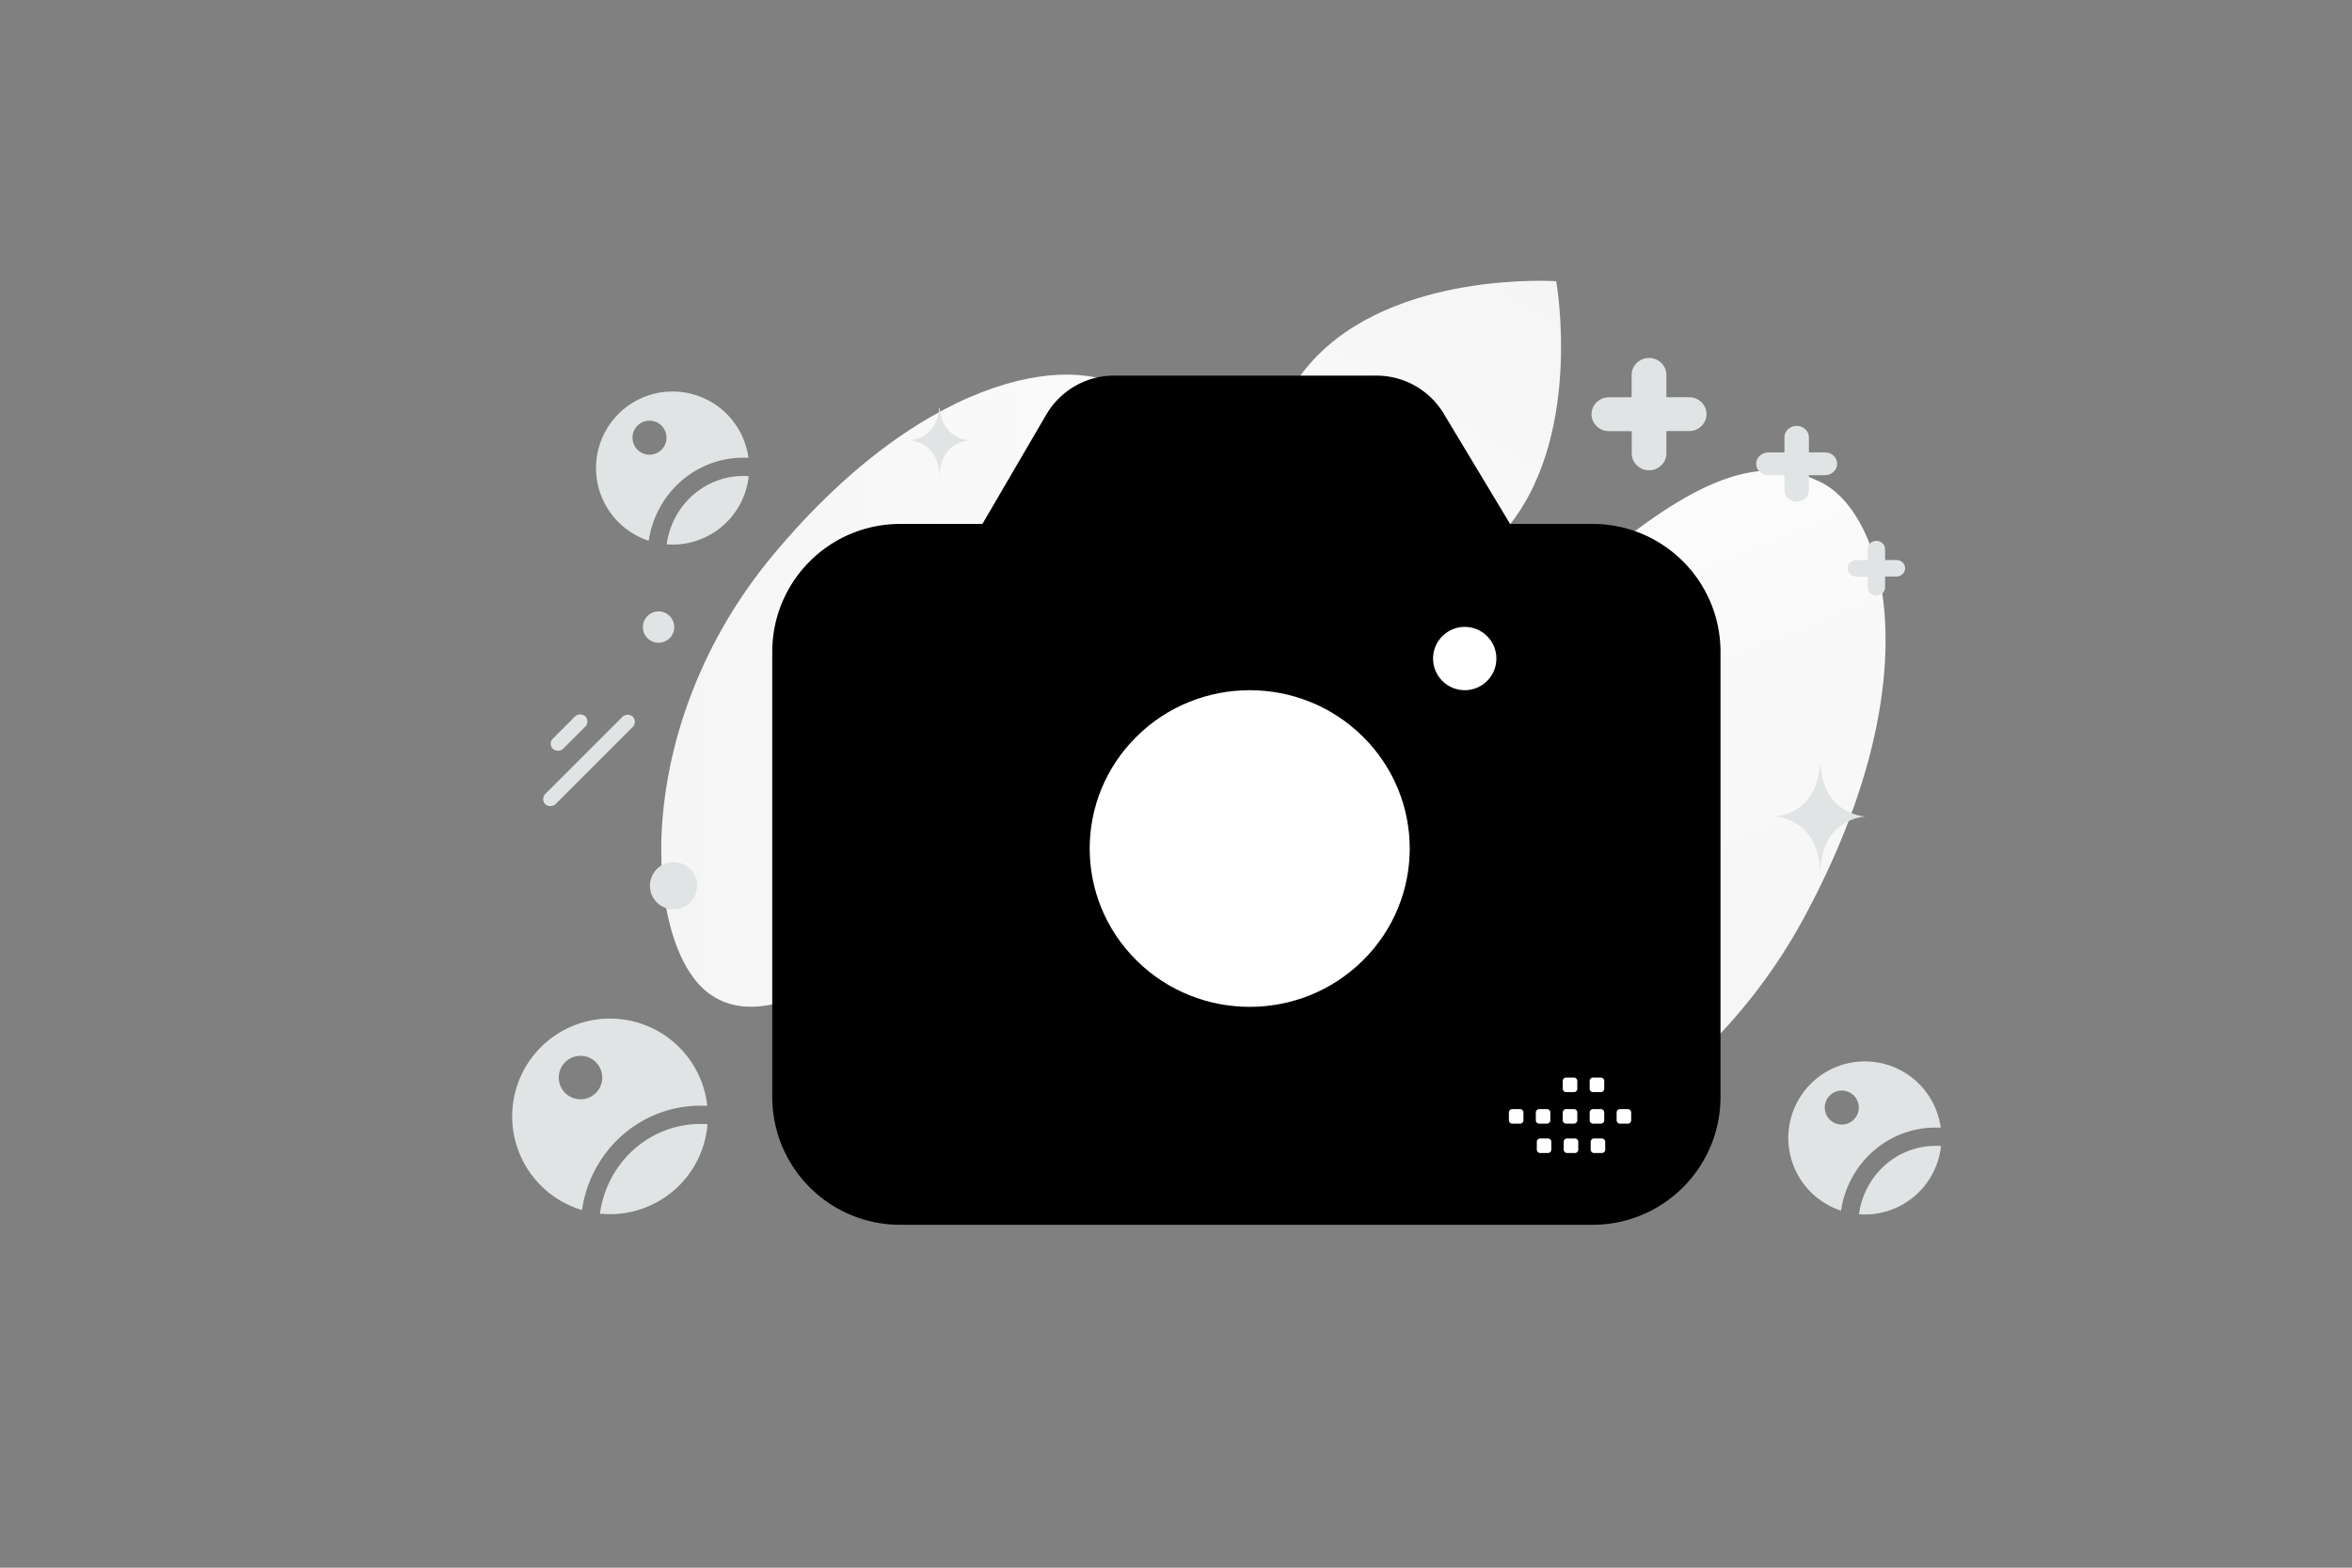 <svg width="900" height="600" viewBox="0 0 900 600" fill="none" xmlns="http://www.w3.org/2000/svg"><rect x="0" y="0" width="900" height="600" fill="#808080" stroke="none"/><path fill="transparent" d="M0 0h900v600H0z"/><path d="M696.593 184.468c-25.515-12.392-52.382 2.161-89.628 33.807-28.008 23.806-53.829 45.113-72.469 82.387-13.052 26.081-18.91 53.156-20.582 76.657-1.816 25.462-7.238 56.852 14.631 69.073 30.046 16.783 116.496-11.629 161.653-94.962 49.597-91.553 31.342-154.858 6.395-166.962z" fill="url(#a)"/><path d="M433.54 151.233c18.902 17.228 15.689 44.591 1.629 86.356-10.58 31.409-19.798 60.152-44.787 88.214-17.482 19.644-38.2 33.595-57.323 42.847-20.718 10.027-45.195 25.054-62.735 10.822-24.093-19.556-29.179-101.448 25.525-167.105 60.104-72.122 119.219-77.982 137.691-61.134z" fill="url(#b)"/><path d="M574.954 204.106c-31.536 35.175-93.709 30.904-93.709 30.904s-11.004-61.303 20.564-96.459c31.537-35.175 93.679-30.923 93.679-30.923s11.003 61.304-20.534 96.478z" fill="url(#c)"/><path fill-rule="evenodd" clip-rule="evenodd" d="M647.228 249.493v170.299c0 20.909-16.935 37.845-37.844 37.845h-264.91c-20.909 0-37.845-16.936-37.845-37.845V249.493c0-20.909 16.936-37.844 37.845-37.844h37.844l27.664-47.381a18.923 18.923 0 0 1 16.349-9.385h100.363a18.942 18.942 0 0 1 16.216 9.158l28.629 47.608h37.845c20.909 0 37.844 16.935 37.844 37.844z" fill="#000" stroke="#000" stroke-width="22.25" stroke-linecap="round" stroke-linejoin="round"/><path fill-rule="evenodd" clip-rule="evenodd" d="M521.502 281.911c23.912 23.663 23.912 62.028 0 85.692-23.912 23.663-62.682 23.663-86.594 0-23.912-23.664-23.912-62.029 0-85.692 23.912-23.663 62.682-23.663 86.594 0zm47.551-38.435c4.732 4.732 4.732 12.405 0 17.138-4.733 4.733-12.406 4.733-17.139 0-4.732-4.733-4.732-12.406 0-17.138 4.733-4.733 12.406-4.733 17.139 0z" fill="#fff"/><path fill-rule="evenodd" clip-rule="evenodd" d="M721.324 210.167v4.166h4.361c1.82 0 3.315 1.428 3.315 3.167 0 1.739-1.495 3.167-3.315 3.167h-4.361v4.166c0 1.738-1.495 3.167-3.315 3.167-1.82 0-3.315-1.429-3.315-3.167v-4.149h-4.379c-1.82 0-3.315-1.428-3.315-3.167 0-1.738 1.495-3.167 3.315-3.167h4.361v-4.183c0-1.738 1.495-3.167 3.333-3.167 1.82 0 3.315 1.429 3.315 3.167zm-29.14-42.793v5.752h6.144c2.565 0 4.672 1.973 4.672 4.374s-2.107 4.374-4.672 4.374h-6.144v5.752c0 2.401-2.107 4.374-4.671 4.374-2.565 0-4.672-1.973-4.672-4.374v-5.728h-6.169c-2.565 0-4.672-1.973-4.672-4.374s2.107-4.374 4.672-4.374h6.144v-5.776c0-2.401 2.107-4.374 4.697-4.374 2.564 0 4.671 1.973 4.671 4.374zm-54.535-23.889v8.53h8.72c3.64 0 6.631 2.925 6.631 6.485 0 3.56-2.991 6.485-6.631 6.485h-8.72v8.53c0 3.56-2.991 6.485-6.631 6.485s-6.631-2.925-6.631-6.485v-8.495h-8.756c-3.64 0-6.631-2.925-6.631-6.485 0-3.56 2.991-6.485 6.631-6.485h8.72v-8.565c0-3.56 2.991-6.485 6.667-6.485 3.64 0 6.631 2.925 6.631 6.485z" fill="#E1E4E5"/><circle r="6" transform="matrix(1 0 0 -1 252 240)" fill="#E1E4E5"/><path d="M696.63 293h-.254C694.87 312.205 679 312.501 679 312.501s17.5.308 17.5 22.499c0-22.191 17.5-22.499 17.5-22.499s-15.863-.296-17.37-19.501zM359.586 156h-.167c-.99 12.346-11.419 12.536-11.419 12.536s11.5.198 11.5 14.464c0-14.266 11.5-14.464 11.5-14.464s-10.425-.19-11.414-12.536z" fill="#E1E4E5"/><path fill-rule="evenodd" clip-rule="evenodd" d="M578.678 424.486h2.972c.718 0 1.297.585 1.297 1.298v2.972c0 .718-.585 1.297-1.297 1.297h-2.972a1.303 1.303 0 0 1-1.298-1.297v-2.972a1.295 1.295 0 0 1 1.298-1.298zm10.303 0h2.972c.713 0 1.297.585 1.297 1.298v2.972c0 .718-.584 1.297-1.297 1.297h-2.972a1.303 1.303 0 0 1-1.297-1.297v-2.972c0-.713.585-1.298 1.297-1.298zm10.31 0h2.972c.713 0 1.298.585 1.298 1.298v2.972c0 .718-.585 1.297-1.298 1.297h-2.972a1.303 1.303 0 0 1-1.297-1.297v-2.972a1.295 1.295 0 0 1 1.297-1.298zm10.305 0h2.972c.713 0 1.297.585 1.297 1.298v2.972c0 .718-.584 1.297-1.297 1.297h-2.972a1.303 1.303 0 0 1-1.303-1.297v-2.972a1.312 1.312 0 0 1 1.303-1.298zm10.305 0h2.972c.719 0 1.303.585 1.303 1.298v2.972a1.3 1.3 0 0 1-1.303 1.297h-2.972a1.302 1.302 0 0 1-1.297-1.297v-2.972c0-.713.584-1.298 1.297-1.298zm-30.542 11.236h2.972c.713 0 1.297.585 1.297 1.298v2.978c0 .712-.584 1.297-1.297 1.297h-2.972a1.299 1.299 0 0 1-1.297-1.297v-2.972a1.296 1.296 0 0 1 1.297-1.304zm10.304 0h2.972c.713 0 1.298.585 1.298 1.298v2.978c0 .712-.585 1.297-1.298 1.297h-2.972a1.303 1.303 0 0 1-1.297-1.297v-2.972a1.296 1.296 0 0 1 1.297-1.304zm10.305 0h2.972c.719 0 1.303.585 1.303 1.298v2.978c0 .712-.584 1.297-1.303 1.297h-2.972a1.302 1.302 0 0 1-1.297-1.297v-2.972c0-.719.584-1.304 1.297-1.304zm-10.677-23.306h2.972c.713 0 1.298.584 1.298 1.297v2.972c0 .718-.585 1.297-1.298 1.297h-2.972a1.303 1.303 0 0 1-1.297-1.297v-2.972a1.294 1.294 0 0 1 1.297-1.297zm10.305 0h2.972c.713 0 1.297.584 1.297 1.297v2.972c0 .718-.584 1.297-1.297 1.297h-2.972a1.303 1.303 0 0 1-1.303-1.297v-2.972a1.311 1.311 0 0 1 1.303-1.297z" fill="#fff"/><rect x="244.079" y="276.25" width="47.355" height="5.517" rx="2.759" transform="rotate(135 244.079 276.25)" fill="#E1E4E5"/><rect x="225.924" y="276.121" width="17.583" height="5.517" rx="2.759" transform="rotate(135 225.924 276.121)" fill="#E1E4E5"/><circle cx="257.736" cy="338.991" r="9.036" transform="rotate(150 257.736 338.991)" fill="#E1E4E5"/><path fill-rule="evenodd" clip-rule="evenodd" d="M268.309 423.174a46.25 46.25 0 0 1 2.326.08 37.422 37.422 0 0 0-37.21-33.412 37.424 37.424 0 0 0-10.729 73.28c1.257-8.676 4.888-16.919 10.616-23.711 8.758-10.385 21.545-16.335 34.991-16.237h.006zm-.061 7c.828.007 1.656.041 2.481.102a37.419 37.419 0 0 1-37.304 34.416c-1.293 0-2.579-.067-3.853-.199 1.022-7.538 4.141-14.699 9.091-20.569 7.438-8.82 18.256-13.832 29.585-13.75zm-46.11-9.442a8.316 8.316 0 0 0 8.316-8.316 8.316 8.316 0 0 0-8.316-8.317 8.316 8.316 0 0 0-8.317 8.317 8.316 8.316 0 0 0 8.317 8.316zm518.77 10.823c.573.005 1.146.024 1.719.056a29.293 29.293 0 0 0-29.028-25.381 29.289 29.289 0 0 0-9.131 57.119c1.02-6.883 3.913-13.422 8.462-18.816 6.998-8.298 17.219-13.056 27.971-12.978h.007zm-.061 7a29.38 29.38 0 0 1 1.876.077 29.29 29.29 0 0 1-31.38 26.09c.786-5.747 3.166-11.204 6.938-15.676 5.677-6.732 13.929-10.553 22.566-10.491zm-36.081-8.15a6.509 6.509 0 1 0 0-13.018 6.509 6.509 0 0 0 0 13.018zm-420.09-255.234c.574.005 1.147.024 1.719.056a29.289 29.289 0 0 0-49.739-16.804 29.29 29.29 0 0 0 11.58 48.542c1.02-6.884 3.913-13.422 8.462-18.816 6.998-8.298 17.219-13.056 27.971-12.978h.007zm-.061 7c.626.005 1.252.031 1.876.076a29.287 29.287 0 0 1-31.38 26.09c.786-5.747 3.166-11.203 6.938-15.675 5.677-6.733 13.929-10.553 22.566-10.491zm-36.08-8.15a6.509 6.509 0 0 0 6.508-6.509 6.509 6.509 0 1 0-6.508 6.509z" fill="#E1E4E5"/><defs><linearGradient id="a" x1="528.325" y1="106.18" x2="744.069" y2="632.598" gradientUnits="userSpaceOnUse"><stop stop-color="#fff"/><stop offset="1" stop-color="#EEE"/></linearGradient><linearGradient id="b" x1="555.318" y1="266.001" x2="42.379" y2="261.181" gradientUnits="userSpaceOnUse"><stop stop-color="#fff"/><stop offset="1" stop-color="#EEE"/></linearGradient><linearGradient id="c" x1="448.247" y1="325.124" x2="670.229" y2="-60.633" gradientUnits="userSpaceOnUse"><stop stop-color="#fff"/><stop offset="1" stop-color="#EEE"/></linearGradient></defs></svg>
